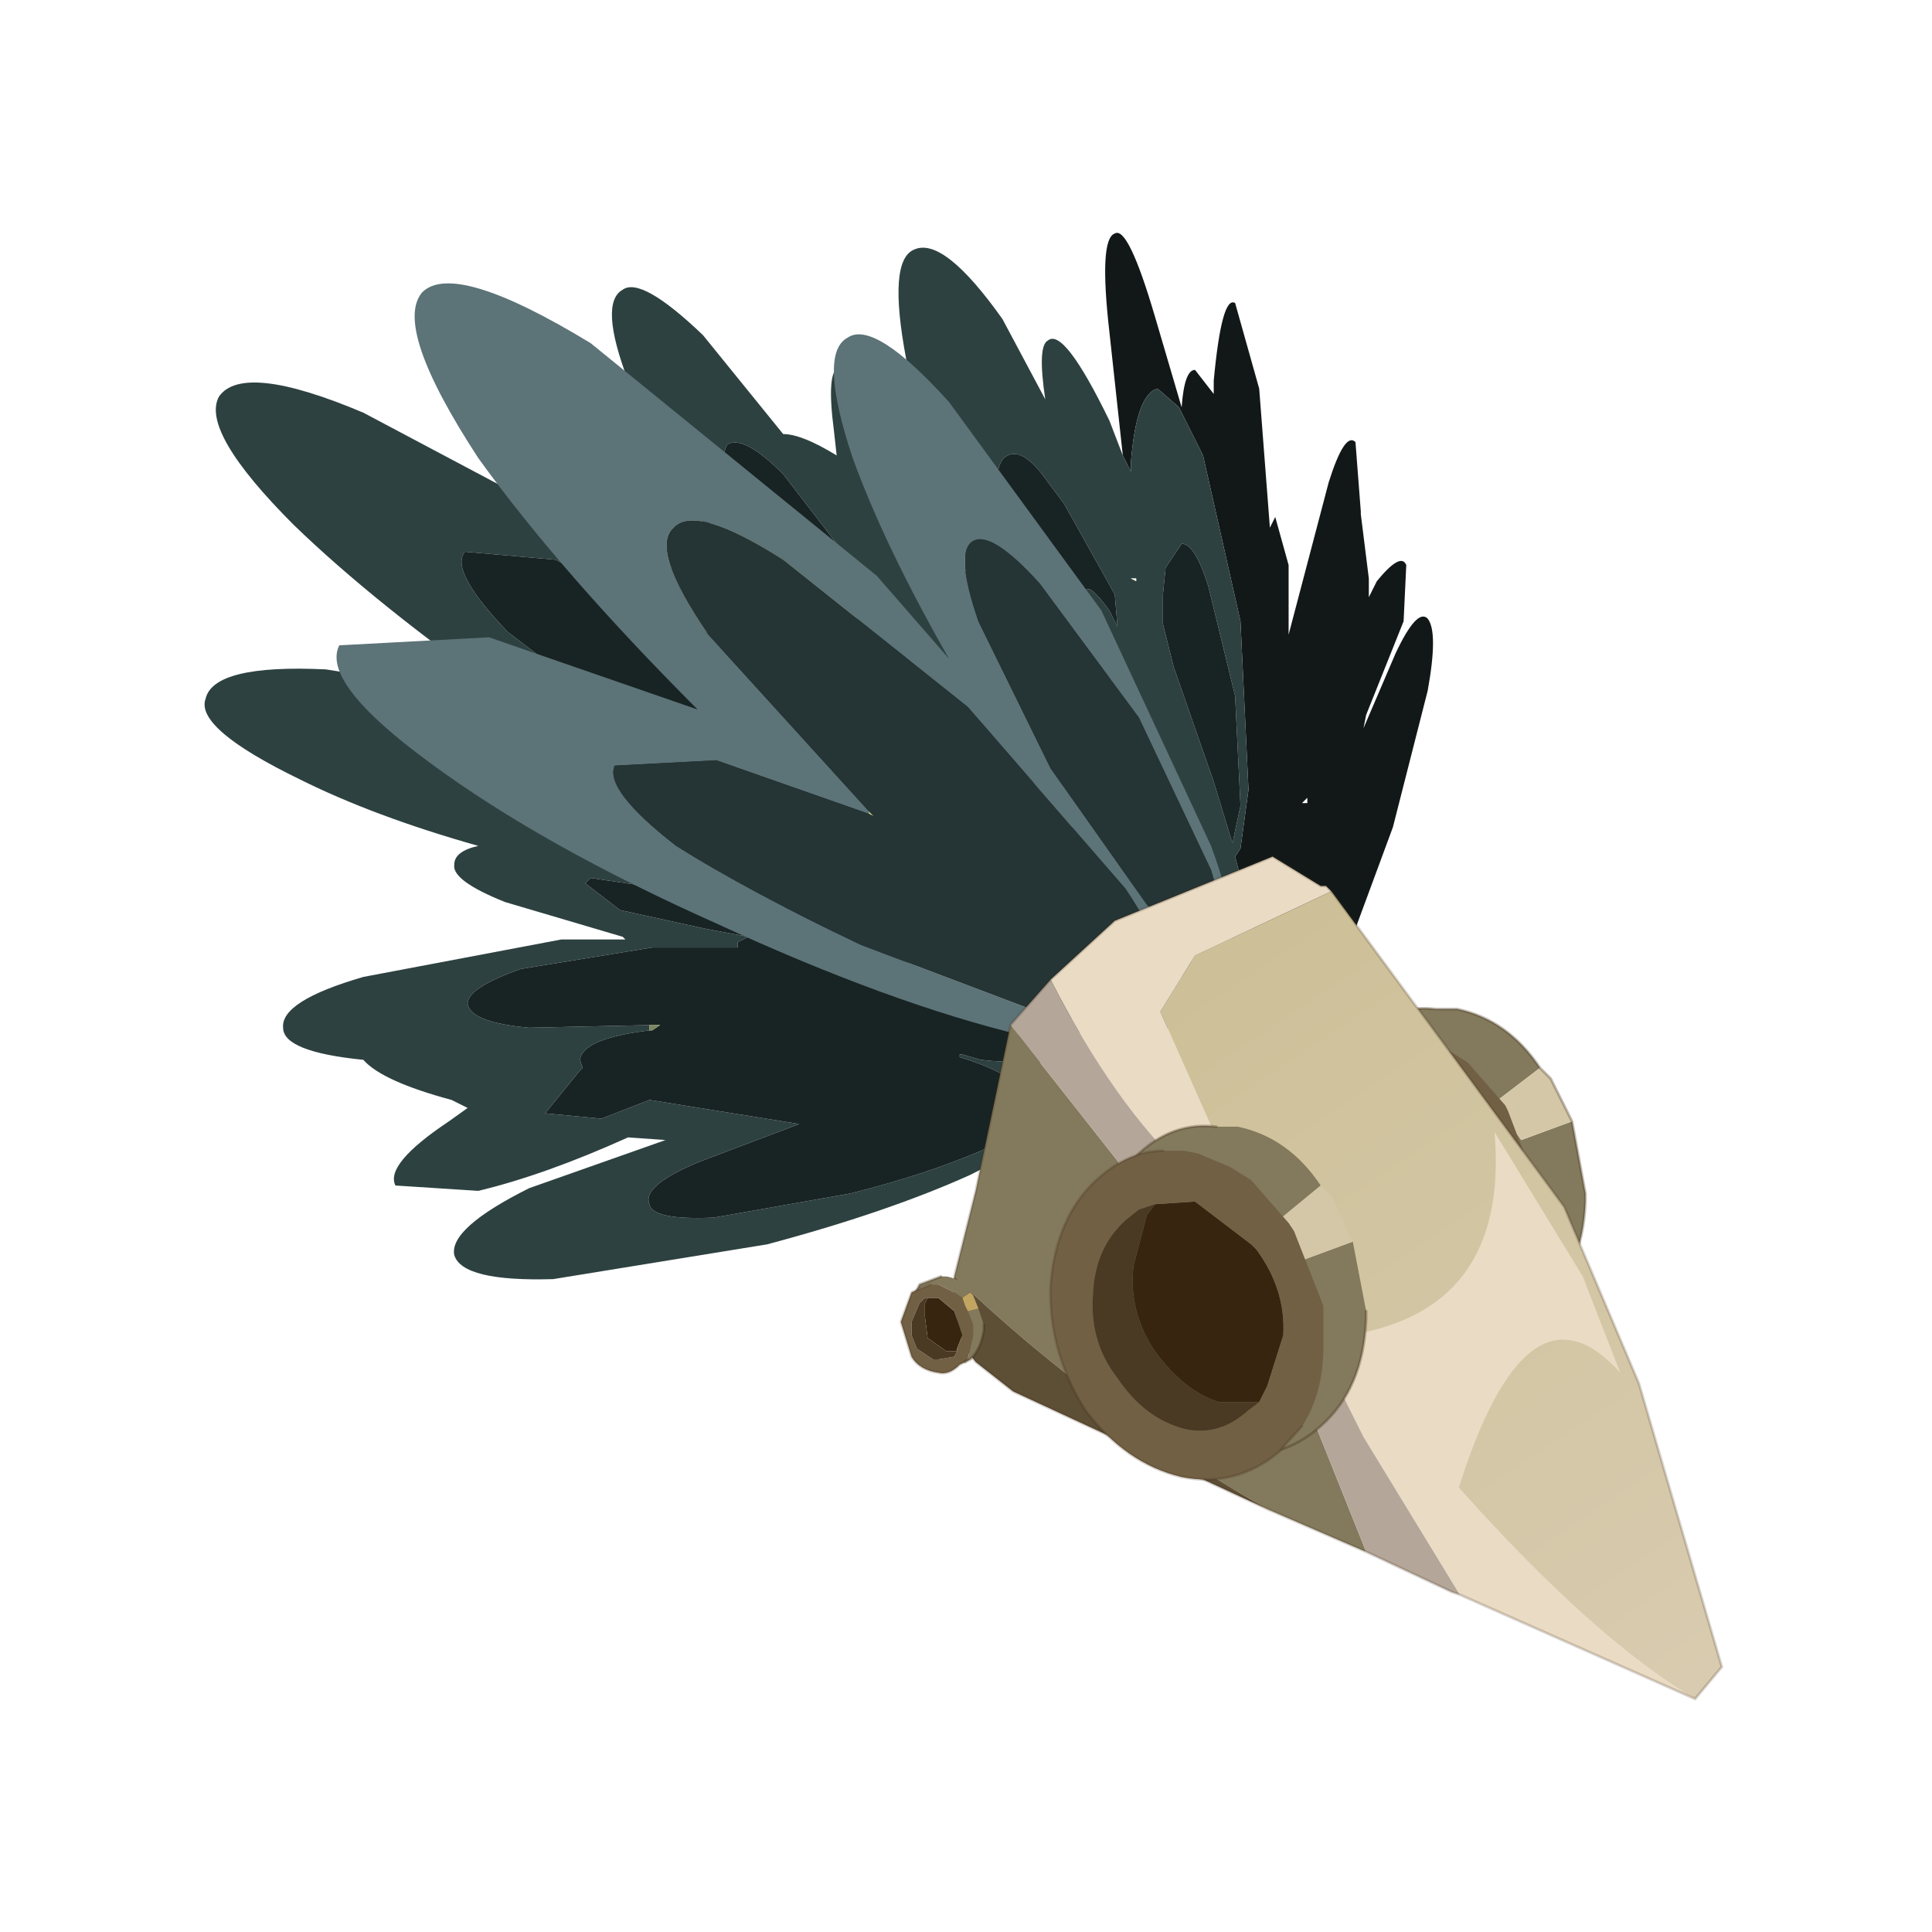 <?xml version="1.0" encoding="UTF-8" standalone="no"?>
<svg xmlns:xlink="http://www.w3.org/1999/xlink" height="440.0px" width="440.0px" xmlns="http://www.w3.org/2000/svg">
  <g transform="matrix(10.0, 0.0, 0.0, 10.0, 0.0, 0.0)">
    <use height="44.0" transform="matrix(0.909, 0.0, 0.0, 0.909, 2.0, 2.0)" width="44.0" xlink:href="#sprite0"/>
  </g>
  <defs>
    <g id="sprite0" transform="matrix(1.0, 0.0, 0.0, 1.0, 0.0, 0.0)">
      <use height="44.0" transform="matrix(1.0, 0.0, 0.0, 1.0, 0.0, 0.0)" width="44.0" xlink:href="#shape0"/>
      <use height="27.4" transform="matrix(1.34, 0.0, 0.0, 1.34, 2.95, 3.65)" width="28.35" xlink:href="#sprite1"/>
    </g>
    <g id="shape0" transform="matrix(1.0, 0.0, 0.0, 1.0, 0.0, 0.0)">
      <path d="M44.0 44.0 L0.0 44.0 0.0 0.0 44.0 0.0 44.0 44.0" fill="#43adca" fill-opacity="0.0" fill-rule="evenodd" stroke="none"/>
    </g>
    <g id="sprite1" transform="matrix(1.0, 0.0, 0.0, 1.0, 0.0, 0.0)">
      <use height="27.4" transform="matrix(1.0, 0.0, 0.0, 1.0, 0.0, 0.0)" width="28.35" xlink:href="#sprite2"/>
    </g>
    <g id="sprite2" transform="matrix(1.0, 0.0, 0.0, 1.0, 18.05, 29.45)">
      <use height="27.4" transform="matrix(1.0, 0.0, 0.0, 1.0, -18.05, -29.45)" width="28.35" xlink:href="#shape1"/>
    </g>
    <g id="shape1" transform="matrix(1.0, 0.0, 0.0, 1.0, 18.05, 29.45)">
      <path d="M-0.9 -25.3 L-0.8 -25.1 -0.75 -25.0 -0.75 -25.15 Q-0.65 -26.45 -0.25 -26.55 L0.15 -26.2 0.6 -25.3 1.3 -22.2 1.45 -19.05 1.3 -17.95 1.2 -17.8 1.65 -16.05 Q1.85 -14.8 1.65 -14.65 L1.55 -14.6 1.6 -14.55 1.8 -14.25 1.85 -14.25 Q2.1 -14.3 2.15 -15.95 L2.15 -16.1 2.3 -16.0 2.4 -16.55 2.45 -16.5 2.45 -16.1 2.6 -15.55 2.65 -15.5 Q2.85 -15.3 3.3 -16.05 L4.15 -18.35 4.8 -20.9 Q5.0 -22.0 4.8 -22.25 4.6 -22.45 4.2 -21.6 L3.6 -20.2 3.65 -20.45 4.35 -22.2 4.4 -23.25 Q4.3 -23.5 3.85 -22.95 L3.7 -22.65 3.7 -23.0 3.55 -24.2 3.55 -24.25 3.45 -25.55 Q3.25 -25.75 2.95 -24.8 L2.2 -21.95 2.2 -23.25 1.95 -24.15 1.85 -23.95 1.65 -26.55 1.2 -28.15 Q0.95 -28.3 0.8 -26.7 L0.8 -26.45 0.45 -26.9 Q0.25 -26.9 0.2 -26.2 L-0.3 -27.9 Q-0.8 -29.6 -1.05 -29.45 -1.35 -29.35 -1.15 -27.6 L-0.9 -25.3 M2.9 -21.0 L2.8 -20.7 2.9 -21.0 M2.55 -18.8 L2.45 -18.8 2.55 -18.9 2.55 -18.8" fill="#121818" fill-rule="evenodd" stroke="none"/>
      <path d="M-0.9 -25.3 L-1.15 -25.95 Q-2.0 -27.7 -2.3 -27.45 -2.5 -27.35 -2.35 -26.35 L-3.15 -27.85 Q-4.25 -29.4 -4.8 -29.15 -5.3 -28.95 -4.95 -27.1 -4.6 -25.3 -3.65 -22.95 L-4.15 -23.45 -5.3 -26.1 Q-5.8 -27.1 -6.2 -26.95 -6.45 -26.9 -6.3 -25.75 L-6.25 -25.3 Q-6.9 -25.7 -7.25 -25.7 L-8.75 -27.55 Q-9.9 -28.65 -10.25 -28.4 -10.7 -28.15 -10.15 -26.7 L-10.05 -26.65 Q-9.65 -25.45 -8.7 -23.95 L-8.55 -24.15 -8.05 -24.1 -8.15 -24.35 -8.4 -25.25 -8.3 -25.5 Q-8.0 -25.7 -7.25 -24.95 L-5.75 -23.0 -4.55 -20.9 -4.55 -20.8 -4.35 -20.65 Q-4.05 -20.0 -3.8 -20.15 L-3.65 -20.4 -3.65 -20.9 -4.05 -22.5 -4.15 -22.7 -3.95 -22.5 -3.8 -22.45 -2.1 -20.9 -2.25 -21.15 -2.5 -21.9 -3.15 -23.9 Q-3.4 -25.15 -3.05 -25.3 -2.75 -25.45 -2.3 -24.8 L-2.0 -24.4 -1.05 -22.7 -1.0 -22.1 -1.15 -22.4 Q-1.55 -22.95 -1.6 -22.75 -1.75 -22.65 -1.5 -21.95 L-0.2 -19.05 -0.6 -19.7 -1.15 -20.45 -1.55 -20.5 -1.35 -19.95 -1.0 -19.45 -0.9 -19.05 -0.9 -18.9 -1.35 -19.25 -1.35 -18.9 -1.55 -19.05 -2.05 -19.3 -1.85 -18.5 -1.85 -18.35 -1.55 -17.8 -0.9 -16.7 0.1 -15.35 0.35 -15.1 0.65 -14.55 1.2 -14.15 1.05 -15.1 0.65 -16.1 0.25 -17.35 0.15 -17.7 0.1 -17.75 -0.1 -18.3 0.1 -18.25 0.25 -17.8 0.35 -17.4 0.95 -15.55 1.55 -14.6 1.65 -14.65 Q1.85 -14.8 1.65 -16.05 L1.2 -17.8 1.3 -17.95 1.45 -19.05 1.3 -22.2 0.6 -25.3 0.15 -26.2 -0.25 -26.55 Q-0.65 -26.45 -0.75 -25.15 L-0.75 -25.0 -0.8 -25.1 -0.9 -25.3 M-11.8 -24.35 L-15.1 -26.1 Q-17.35 -27.05 -17.8 -26.4 -18.15 -25.75 -16.4 -24.0 -14.85 -22.5 -12.35 -20.75 L-15.8 -21.3 Q-17.9 -21.4 -18.05 -20.75 -18.25 -20.2 -16.3 -19.25 -14.9 -18.55 -12.95 -18.0 -13.4 -17.9 -13.4 -17.65 -13.45 -17.35 -12.45 -16.95 L-10.25 -16.3 -10.2 -16.25 -11.4 -16.25 -15.1 -15.55 Q-16.65 -15.1 -16.6 -14.6 -16.6 -14.15 -15.1 -14.0 -14.75 -13.6 -13.45 -13.25 L-13.15 -13.1 -13.5 -12.85 Q-14.7 -12.05 -14.5 -11.65 L-12.95 -11.55 Q-11.7 -11.85 -10.15 -12.55 L-9.45 -12.5 -12.0 -11.6 Q-13.5 -10.85 -13.4 -10.35 -13.25 -9.85 -11.55 -9.9 L-7.55 -10.55 Q-5.3 -11.15 -3.75 -11.85 -2.25 -12.6 -2.35 -13.1 L-2.4 -13.3 -2.85 -13.8 Q-2.5 -13.85 -2.4 -14.0 -2.3 -14.35 -3.15 -14.95 L-3.4 -15.1 -6.05 -16.35 -6.0 -16.45 -6.2 -16.75 Q-4.25 -16.75 -4.1 -17.35 L-4.15 -17.55 Q-4.0 -17.9 -4.35 -18.45 L-4.7 -18.95 -4.85 -19.05 -5.6 -19.75 -6.85 -20.5 -5.3 -19.3 -4.75 -18.7 Q-4.35 -18.1 -4.55 -17.8 L-4.6 -17.75 -4.55 -17.5 Q-4.6 -17.1 -6.0 -17.1 L-8.1 -17.45 -9.2 -17.7 -9.8 -17.85 -12.25 -18.7 Q-13.6 -19.25 -13.45 -19.75 -13.4 -20.2 -11.95 -20.05 L-9.45 -19.7 -9.45 -19.75 -12.4 -22.0 Q-13.5 -23.15 -13.2 -23.5 L-11.5 -23.35 -8.3 -21.65 -9.0 -22.3 -9.45 -22.95 -10.0 -23.4 -11.8 -24.35 M-9.75 -14.65 L-12.0 -14.6 Q-13.1 -14.7 -13.15 -15.05 -13.15 -15.35 -12.15 -15.7 L-9.7 -16.1 -8.1 -16.1 -8.1 -16.2 -7.9 -16.3 -8.7 -16.45 -10.3 -16.8 -10.95 -17.3 -10.85 -17.4 -6.45 -16.75 -6.2 -16.5 Q-6.25 -16.25 -6.9 -16.25 L-5.1 -15.75 -3.25 -14.85 Q-2.55 -14.45 -2.65 -14.15 -2.75 -13.9 -3.55 -14.0 L-3.9 -14.1 -3.95 -14.1 -3.95 -14.05 Q-2.8 -13.7 -2.8 -13.3 L-2.8 -13.25 -2.75 -13.1 Q-2.6 -12.8 -3.55 -12.3 -4.6 -11.85 -6.0 -11.5 L-8.55 -11.05 Q-9.7 -11.0 -9.75 -11.3 -9.9 -11.65 -8.8 -12.1 L-6.95 -12.8 -9.75 -13.25 -10.65 -12.9 -11.7 -13.0 -11.05 -13.8 -11.0 -13.85 -11.05 -14.0 Q-11.0 -14.4 -9.75 -14.55 L-9.75 -14.65 M-0.65 -22.95 L-0.75 -23.0 -0.65 -23.0 -0.65 -22.95 M0.2 -23.65 Q0.45 -23.65 0.7 -22.85 L1.2 -20.8 1.3 -18.75 1.15 -18.05 0.8 -19.2 0.05 -21.35 -0.15 -22.15 -0.15 -22.7 -0.1 -23.2 0.2 -23.65" fill="#2e4141" fill-rule="evenodd" stroke="none"/>
      <path d="M1.55 -14.6 L0.95 -15.55 0.35 -17.4 0.25 -17.35 0.65 -16.1 1.05 -15.1 1.2 -14.15 0.65 -14.55 0.35 -15.1 0.1 -15.35 -0.9 -16.7 -1.55 -17.8 -1.6 -17.85 -2.05 -18.15 -1.65 -17.5 -1.15 -16.95 -2.3 -17.65 -2.85 -17.7 -2.5 -16.8 -1.3 -15.5 0.0 -14.55 0.55 -14.5 Q1.15 -13.7 1.35 -13.95 L1.35 -14.55 1.8 -14.25 1.6 -14.55 1.55 -14.6 M-8.7 -23.95 Q-9.65 -25.45 -10.05 -26.65 L-10.15 -26.7 -11.1 -26.9 Q-11.5 -26.6 -10.65 -25.1 L-10.5 -24.85 -12.0 -25.05 -11.8 -24.35 -10.0 -23.4 -9.45 -22.95 -9.45 -23.2 -8.45 -23.1 -8.3 -23.0 -8.7 -23.95 M-4.35 -18.45 L-3.55 -18.4 Q-3.25 -18.7 -3.8 -19.75 L-4.2 -20.2 -4.15 -20.05 -4.0 -19.9 Q-3.5 -18.95 -3.75 -18.7 -4.0 -18.5 -4.7 -18.95 L-4.35 -18.45 M2.15 -15.95 L2.35 -15.75 2.35 -15.8 2.45 -16.1 2.45 -16.5 2.4 -16.55 2.3 -16.0 2.15 -16.1 2.15 -15.95 M-6.95 -12.8 L-6.9 -12.8 -6.95 -12.8 M-1.75 -16.6 Q-1.75 -16.8 -1.35 -16.6 L-0.55 -16.0 0.2 -15.1 0.45 -14.55 0.1 -14.6 -0.75 -15.2 -1.5 -16.05 -1.75 -16.6 M-0.65 -22.95 L-0.65 -23.0 -0.75 -23.0 -0.65 -22.95" fill="#f7f6e5" fill-rule="evenodd" stroke="none"/>
      <path d="M-1.85 -18.5 L-2.05 -19.3 -1.55 -19.05 -1.35 -18.9 -1.35 -19.25 -0.9 -18.9 -0.9 -19.05 -1.0 -19.45 -1.35 -19.95 -1.55 -20.5 -1.15 -20.45 -0.6 -19.7 -0.2 -19.05 -1.5 -21.95 Q-1.75 -22.65 -1.6 -22.75 -1.55 -22.95 -1.15 -22.4 L-1.0 -22.1 -1.05 -22.7 -2.0 -24.4 -2.3 -24.8 Q-2.75 -25.45 -3.05 -25.3 -3.4 -25.15 -3.15 -23.9 L-2.5 -21.9 -2.25 -21.15 -2.1 -20.9 -3.8 -22.45 -3.95 -22.5 -4.15 -22.7 -4.05 -22.5 -3.65 -20.9 -3.65 -20.4 -3.55 -20.25 -3.05 -19.7 -2.55 -19.15 -1.85 -18.5 M-4.55 -20.8 L-4.55 -20.9 -5.75 -23.0 -7.25 -24.95 Q-8.0 -25.7 -8.3 -25.5 L-8.4 -25.25 -8.15 -24.35 -8.05 -24.1 -7.45 -23.7 -5.55 -21.95 -4.35 -20.3 -4.55 -20.8 M-9.45 -19.7 L-11.95 -20.05 Q-13.4 -20.2 -13.45 -19.75 -13.6 -19.25 -12.25 -18.7 L-9.8 -17.85 -9.2 -17.7 -8.1 -17.45 -6.0 -17.1 Q-4.6 -17.1 -4.55 -17.5 L-4.6 -17.75 -4.55 -17.8 Q-4.35 -18.1 -4.75 -18.7 L-5.3 -19.3 -6.85 -20.5 -7.35 -20.9 -8.3 -21.65 -11.5 -23.35 -13.2 -23.5 Q-13.5 -23.15 -12.4 -22.0 L-9.45 -19.75 -9.3 -19.7 -9.45 -19.7 M-6.95 -12.8 L-8.8 -12.1 Q-9.9 -11.65 -9.75 -11.3 -9.7 -11.0 -8.55 -11.05 L-6.0 -11.5 Q-4.6 -11.85 -3.55 -12.3 -2.6 -12.8 -2.75 -13.1 L-2.8 -13.25 -2.8 -13.3 Q-2.8 -13.7 -3.95 -14.05 L-3.95 -14.1 -3.9 -14.1 -3.55 -14.0 Q-2.75 -13.9 -2.65 -14.15 -2.55 -14.45 -3.25 -14.85 L-5.1 -15.75 -6.9 -16.25 Q-6.25 -16.25 -6.2 -16.5 L-6.45 -16.75 -10.85 -17.4 -10.95 -17.3 -10.3 -16.8 -8.7 -16.45 -7.9 -16.3 -8.1 -16.2 -8.1 -16.1 -9.7 -16.1 -12.15 -15.7 Q-13.15 -15.35 -13.15 -15.05 -13.1 -14.7 -12.0 -14.6 L-9.75 -14.65 -9.55 -14.65 -9.7 -14.55 -9.75 -14.55 Q-11.0 -14.4 -11.05 -14.0 L-11.0 -13.85 -11.05 -13.8 -11.7 -13.0 -10.65 -12.9 -9.75 -13.25 -6.95 -12.8 -6.9 -12.8 -6.95 -12.8 M0.2 -23.65 L-0.1 -23.2 -0.15 -22.7 -0.15 -22.15 0.05 -21.35 0.8 -19.2 1.15 -18.05 1.3 -18.75 1.2 -20.8 0.7 -22.85 Q0.45 -23.65 0.2 -23.65" fill="#182323" fill-rule="evenodd" stroke="none"/>
      <path d="M0.35 -17.4 L0.25 -17.8 0.15 -17.7 0.25 -17.35 0.35 -17.4 M-1.55 -17.8 L-1.85 -18.35 -1.85 -18.5 -2.55 -19.15 -3.05 -19.7 -3.55 -20.25 -3.65 -20.4 -3.8 -20.15 Q-4.05 -20.0 -4.35 -20.65 L-4.55 -20.8 -4.35 -20.3 -4.15 -20.05 -4.2 -20.2 -3.8 -19.75 -2.05 -18.15 -1.6 -17.85 -1.55 -17.8" fill="#949389" fill-rule="evenodd" stroke="none"/>
      <path d="M0.25 -17.8 L0.1 -18.25 -0.1 -18.3 0.1 -17.75 0.15 -17.7 0.25 -17.8" fill="#7a7351" fill-rule="evenodd" stroke="none"/>
      <path d="M-8.05 -24.1 L-8.55 -24.15 -8.7 -23.95 -8.3 -23.0 -8.45 -23.1 -9.45 -23.2 -9.45 -22.95 -9.0 -22.3 -8.3 -21.65 -7.35 -20.9 -6.85 -20.5 -5.6 -19.75 -4.85 -19.05 -4.7 -18.95 Q-4.0 -18.5 -3.75 -18.7 -3.5 -18.95 -4.0 -19.9 L-4.15 -20.05 -4.35 -20.3 -5.55 -21.95 -7.45 -23.7 -8.05 -24.1 M-1.75 -16.6 L-1.5 -16.05 -0.75 -15.2 0.1 -14.6 0.45 -14.55 0.2 -15.1 -0.55 -16.0 -1.35 -16.6 Q-1.75 -16.8 -1.75 -16.6" fill="#cbc087" fill-rule="evenodd" stroke="none"/>
      <path d="M-9.45 -19.75 L-9.45 -19.7 -9.3 -19.7 -9.45 -19.75 M-9.75 -14.55 L-9.7 -14.55 -9.55 -14.65 -9.75 -14.65 -9.75 -14.55" fill="#7b875d" fill-rule="evenodd" stroke="none"/>
      <path d="M-5.65 -18.6 L-5.65 -18.65 -5.55 -18.55 -5.65 -18.6" fill="#c4d894" fill-rule="evenodd" stroke="none"/>
      <path d="M0.9 -15.8 Q0.65 -15.65 0.1 -16.0 0.35 -15.25 0.2 -14.9 L0.15 -14.6 -2.75 -14.45 Q-5.25 -15.05 -8.5 -16.55 -11.75 -18.0 -13.85 -19.55 -15.9 -21.05 -15.55 -21.75 L-12.75 -21.9 -8.85 -20.55 Q-11.4 -23.1 -12.95 -25.25 -14.55 -27.7 -14.0 -28.35 -13.4 -28.95 -10.85 -27.4 L-5.5 -23.05 -4.15 -21.5 Q-5.35 -23.6 -5.95 -25.25 -6.6 -27.2 -6.05 -27.5 -5.55 -27.85 -4.15 -26.3 L-1.3 -22.4 0.75 -18.0 Q1.45 -16.1 0.9 -15.8 M-5.65 -18.6 L-8.5 -19.6 -10.4 -19.5 Q-10.6 -19.05 -9.25 -18.0 -7.9 -17.15 -5.8 -16.15 L-2.1 -14.75 -0.3 -14.9 -0.3 -15.25 -0.25 -15.3 Q0.15 -15.7 -0.85 -17.2 L-3.8 -20.6 -7.25 -23.35 Q-8.9 -24.4 -9.3 -23.95 -9.75 -23.55 -8.65 -21.95 L-5.65 -18.65 -5.65 -18.6 M-0.45 -16.9 Q0.45 -16.0 0.75 -16.2 1.1 -16.4 0.75 -17.55 L-0.6 -20.4 -2.45 -22.9 Q-3.35 -23.9 -3.7 -23.7 -4.05 -23.5 -3.6 -22.2 L-2.25 -19.45 -0.45 -16.9" fill="#5c7378" fill-rule="evenodd" stroke="none"/>
      <path d="M-0.45 -16.9 L-2.25 -19.45 -3.6 -22.2 Q-4.05 -23.5 -3.7 -23.7 -3.35 -23.9 -2.45 -22.9 L-0.6 -20.4 0.75 -17.55 Q1.1 -16.4 0.75 -16.2 0.45 -16.0 -0.45 -16.9 M-5.65 -18.65 L-8.65 -21.95 Q-9.75 -23.55 -9.3 -23.95 -8.9 -24.4 -7.25 -23.35 L-3.8 -20.6 -0.85 -17.2 Q0.15 -15.7 -0.25 -15.3 L-0.3 -15.25 -0.3 -14.9 -2.1 -14.75 -5.8 -16.15 Q-7.9 -17.15 -9.25 -18.0 -10.6 -19.05 -10.4 -19.5 L-8.5 -19.6 -5.65 -18.6 -5.55 -18.55 -5.65 -18.65" fill="#253434" fill-rule="evenodd" stroke="none"/>
      <path d="M7.5 -12.85 L7.75 -11.5 7.75 -11.35 Q7.7 -10.05 6.9 -9.4 6.1 -8.7 5.05 -8.9 4.05 -9.2 3.3 -10.15 2.6 -11.2 2.65 -12.5 2.75 -13.7 3.5 -14.45 4.2 -15.05 4.95 -14.95 L5.35 -14.95 Q6.3 -14.75 6.9 -13.85 L6.05 -13.2 6.55 -12.5 7.5 -12.85" fill="#83795c" fill-rule="evenodd" stroke="none"/>
      <path d="M6.9 -13.85 L7.1 -13.65 7.5 -12.85 6.55 -12.5 6.05 -13.2 6.9 -13.85" fill="#d4c7a7" fill-rule="evenodd" stroke="none"/>
      <path d="M6.9 -13.85 L7.1 -13.65 7.5 -12.85 7.75 -11.5 7.75 -11.35 Q7.7 -10.05 6.9 -9.4 6.1 -8.7 5.05 -8.9 4.05 -9.2 3.3 -10.15 2.6 -11.2 2.65 -12.5 2.75 -13.7 3.5 -14.45 4.2 -15.05 4.95 -14.95 L5.35 -14.95 Q6.3 -14.75 6.9 -13.85 Z" fill="none" stroke="#382510" stroke-linecap="round" stroke-linejoin="round" stroke-opacity="0.302" stroke-width="0.05"/>
      <path d="M5.7 -9.85 L5.85 -10.1 6.1 -11.05 Q6.15 -11.9 5.65 -12.65 L5.55 -12.75 Q5.1 -13.4 4.45 -13.55 L3.75 -13.55 3.7 -13.55 3.55 -13.3 Q3.35 -12.9 3.3 -12.35 3.2 -11.45 3.75 -10.75 4.25 -10.0 4.95 -9.85 L5.7 -9.85" fill="#382510" fill-rule="evenodd" stroke="none"/>
      <path d="M6.45 -9.35 Q6.85 -10.0 6.9 -10.85 L6.85 -11.6 6.3 -13.05 6.25 -13.15 5.55 -13.95 5.15 -14.2 4.5 -14.45 4.25 -14.5 4.1 -14.5 3.85 -14.5 Q3.2 -14.5 2.65 -13.95 1.85 -13.25 1.8 -12.0 1.75 -10.75 2.4 -9.7 3.15 -8.65 4.2 -8.4 5.25 -8.2 6.0 -8.9 L6.45 -9.35 M3.7 -13.55 L3.75 -13.55 4.45 -13.55 Q5.1 -13.4 5.55 -12.75 L5.65 -12.65 Q6.15 -11.9 6.1 -11.05 L5.85 -10.1 5.7 -9.85 5.5 -9.65 Q4.95 -9.2 4.25 -9.3 3.5 -9.5 3.0 -10.25 2.5 -10.95 2.55 -11.85 2.6 -12.7 3.15 -13.2 L3.45 -13.45 3.7 -13.55" fill="#716044" fill-rule="evenodd" stroke="none"/>
      <path d="M3.7 -13.55 L3.45 -13.45 3.15 -13.2 Q2.6 -12.7 2.55 -11.85 2.5 -10.95 3.0 -10.25 3.5 -9.5 4.25 -9.3 4.95 -9.2 5.5 -9.65 L5.7 -9.85 4.95 -9.85 Q4.25 -10.0 3.75 -10.75 3.2 -11.45 3.3 -12.35 3.35 -12.9 3.55 -13.3 L3.7 -13.55" fill="#4a3923" fill-rule="evenodd" stroke="none"/>
      <path d="M3.85 -14.5 Q3.2 -14.5 2.65 -13.95 1.85 -13.25 1.8 -12.0 1.75 -10.75 2.4 -9.7 3.15 -8.65 4.2 -8.4 5.25 -8.2 6.0 -8.9 L6.45 -9.35" fill="none" stroke="#382510" stroke-linecap="round" stroke-linejoin="round" stroke-opacity="0.302" stroke-width="0.6"/>
      <path d="M-2.25 -15.5 L-1.05 -16.6 1.9 -17.8 2.8 -17.25 2.9 -17.25 3.0 -17.15 0.45 -15.95 -0.2 -14.9 1.0 -12.2 0.95 -12.2 Q0.65 -12.15 0.3 -11.9 -1.05 -13.15 -2.25 -15.5 M9.8 -2.05 L5.4 -4.0 3.6 -6.95 3.15 -7.85 3.35 -8.35 3.5 -8.2 3.75 -7.95 3.85 -7.8 Q7.35 -3.5 9.8 -2.05" fill="#eadbc4" fill-rule="evenodd" stroke="none"/>
      <path d="M3.65 -4.8 L1.8 -5.6 Q-1.5 -7.5 -4.05 -9.95 L-3.8 -10.95 -3.65 -11.55 -3.0 -14.65 -0.4 -11.35 -0.9 -10.25 Q-1.05 -9.3 -0.4 -8.45 0.3 -7.55 1.1 -7.35 L2.5 -7.5 2.65 -7.3 3.65 -4.8" fill="#83795c" fill-rule="evenodd" stroke="none"/>
      <path d="M1.8 -5.6 L-2.95 -7.8 -3.65 -8.35 Q-4.1 -8.9 -4.05 -9.95 -1.5 -7.5 1.8 -5.6" fill="#5d4e36" fill-rule="evenodd" stroke="none"/>
      <path d="M-2.25 -15.5 Q-1.05 -13.15 0.3 -11.9 L0.05 -11.8 -0.4 -11.35 -3.0 -14.65 -2.25 -15.5 M5.4 -4.0 L5.25 -4.05 3.65 -4.8 2.65 -7.3 2.5 -7.5 2.65 -7.55 3.15 -7.85 3.6 -6.95 5.4 -4.0" fill="#b4a698" fill-rule="evenodd" stroke="none"/>
      <path d="M1.0 -12.2 L-0.2 -14.9 0.45 -15.95 3.0 -17.15 7.35 -11.25 8.75 -7.95 10.3 -2.65 9.8 -2.05 Q7.35 -3.5 3.85 -7.8 L3.75 -7.95 3.5 -8.2 3.35 -8.35 3.4 -8.4 1.0 -12.2" fill="url(#gradient0)" fill-rule="evenodd" stroke="none"/>
      <path d="M3.0 -17.15 L2.9 -17.25 2.8 -17.25 1.9 -17.8 -1.05 -16.6 -2.25 -15.5 M3.0 -17.15 L7.35 -11.25 8.75 -7.95 10.3 -2.65 9.8 -2.05 5.4 -4.0 5.25 -4.05 3.65 -4.8 1.8 -5.6 -2.95 -7.8 -3.65 -8.35 Q-4.1 -8.9 -4.05 -9.95 L-3.8 -10.95 -3.65 -11.55 -3.0 -14.65 -2.25 -15.5" fill="none" stroke="#382510" stroke-linecap="round" stroke-linejoin="round" stroke-opacity="0.2" stroke-width="0.05"/>
      <path d="M-3.75 -9.65 Q-3.9 -9.9 -4.2 -9.95 L-4.3 -9.95 -4.7 -9.8 -4.75 -9.7 -4.5 -9.8 -4.35 -9.8 -4.15 -9.7 -4.05 -9.65 -3.9 -9.55 -3.75 -9.65 M-3.6 -9.35 L-3.8 -9.3 -3.7 -9.05 -3.7 -8.85 -3.8 -8.4 -3.85 -8.35 -3.75 -8.4 Q-3.55 -8.6 -3.5 -8.95 L-3.5 -9.05 -3.6 -9.35" fill="#83795c" fill-rule="evenodd" stroke="none"/>
      <path d="M-3.75 -9.65 L-3.9 -9.55 -3.85 -9.4 -3.8 -9.3 -3.6 -9.35 -3.7 -9.6 -3.75 -9.65" fill="#c2a561" fill-rule="evenodd" stroke="none"/>
      <path d="M-4.0 -8.55 L-4.0 -8.6 -3.9 -8.85 -4.05 -9.3 -4.35 -9.55 -4.55 -9.55 -4.6 -9.45 -4.6 -9.2 -4.55 -8.8 -4.2 -8.55 -4.0 -8.55" fill="#382510" fill-rule="evenodd" stroke="none"/>
      <path d="M-3.9 -9.55 L-4.05 -9.65 -4.15 -9.7 -4.35 -9.8 -4.5 -9.8 -4.75 -9.7 -4.85 -9.65 -5.05 -9.1 -4.85 -8.45 Q-4.7 -8.2 -4.35 -8.15 -4.15 -8.1 -3.95 -8.3 L-3.85 -8.35 -3.8 -8.4 -3.7 -8.85 -3.7 -9.05 -3.8 -9.3 -3.85 -9.4 -3.9 -9.55 M-4.55 -9.55 L-4.35 -9.55 -4.05 -9.3 -3.9 -8.85 -4.0 -8.6 -4.0 -8.55 -4.05 -8.45 -4.35 -8.4 -4.45 -8.4 -4.75 -8.6 -4.85 -8.85 -4.85 -9.1 -4.7 -9.45 -4.6 -9.55 -4.55 -9.55" fill="#716044" fill-rule="evenodd" stroke="none"/>
      <path d="M-4.55 -9.55 L-4.6 -9.55 -4.7 -9.45 -4.85 -9.1 -4.85 -8.85 -4.75 -8.6 -4.45 -8.4 -4.35 -8.4 -4.05 -8.45 -4.0 -8.55 -4.2 -8.55 -4.55 -8.8 -4.6 -9.2 -4.6 -9.45 -4.55 -9.55" fill="#4a3923" fill-rule="evenodd" stroke="none"/>
      <path d="M-4.75 -9.7 L-4.7 -9.8 -4.3 -9.95 M-3.5 -9.05 L-3.5 -8.95 Q-3.55 -8.6 -3.75 -8.4 L-3.85 -8.35" fill="none" stroke="#382510" stroke-linecap="round" stroke-linejoin="round" stroke-opacity="0.302" stroke-width="0.05"/>
      <path d="M-4.5 -9.8 L-4.75 -9.7 -4.85 -9.65 -5.05 -9.1 -4.85 -8.45 Q-4.7 -8.2 -4.35 -8.15 -4.15 -8.1 -3.95 -8.3 L-3.85 -8.35 -3.8 -8.4" fill="none" stroke="#382510" stroke-linecap="round" stroke-linejoin="round" stroke-opacity="0.2" stroke-width="0.05"/>
      <path d="M7.7 -9.95 L6.05 -12.65 Q6.35 -9.1 2.9 -8.8 L5.35 -5.9 Q6.65 -10.1 8.4 -8.15 L7.7 -9.95" fill="#eadbc4" fill-rule="evenodd" stroke="none"/>
      <path d="M0.85 -12.75 L1.25 -12.75 Q2.2 -12.55 2.8 -11.65 L1.95 -10.95 2.45 -10.25 3.4 -10.6 3.65 -9.3 3.65 -9.15 Q3.6 -7.85 2.8 -7.15 2.0 -6.45 0.95 -6.65 -0.1 -6.95 -0.8 -7.95 -1.5 -9.05 -1.45 -10.25 -1.35 -11.5 -0.6 -12.25 0.05 -12.85 0.85 -12.75" fill="#83795c" fill-rule="evenodd" stroke="none"/>
      <path d="M3.4 -10.6 L2.45 -10.25 1.95 -10.95 2.8 -11.65 3.0 -11.45 3.4 -10.6" fill="#d4c7a7" fill-rule="evenodd" stroke="none"/>
      <path d="M0.85 -12.75 Q0.05 -12.85 -0.6 -12.25 -1.35 -11.5 -1.45 -10.25 -1.5 -9.05 -0.8 -7.95 -0.1 -6.95 0.95 -6.65 2.0 -6.45 2.8 -7.15 3.6 -7.85 3.65 -9.15 L3.65 -9.3" fill="none" stroke="#382510" stroke-linecap="round" stroke-linejoin="round" stroke-opacity="0.302" stroke-width="0.05"/>
      <path d="M-0.3 -11.3 L0.45 -11.35 1.5 -10.55 1.6 -10.45 Q2.15 -9.7 2.1 -8.85 L1.8 -7.9 1.65 -7.6 0.9 -7.6 Q0.25 -7.8 -0.3 -8.55 -0.8 -9.3 -0.7 -10.15 L-0.45 -11.1 -0.3 -11.3" fill="#382510" fill-rule="evenodd" stroke="none"/>
      <path d="M-0.15 -12.3 L0.1 -12.3 0.25 -12.3 0.5 -12.25 1.1 -12.0 1.5 -11.75 2.2 -10.95 2.3 -10.8 2.85 -9.4 2.85 -8.65 Q2.85 -7.75 2.45 -7.15 L2.0 -6.65 Q1.2 -6.0 0.2 -6.2 -0.85 -6.45 -1.6 -7.45 -2.3 -8.55 -2.25 -9.8 -2.15 -11.05 -1.4 -11.75 -0.8 -12.3 -0.15 -12.3 M1.65 -7.6 L1.8 -7.9 2.1 -8.85 Q2.15 -9.7 1.6 -10.45 L1.5 -10.55 0.45 -11.35 -0.3 -11.3 -0.6 -11.2 -0.85 -11.0 Q-1.4 -10.5 -1.45 -9.7 -1.55 -8.75 -1.0 -8.05 -0.5 -7.3 0.25 -7.1 0.9 -6.95 1.45 -7.45 L1.65 -7.6" fill="#716044" fill-rule="evenodd" stroke="none"/>
      <path d="M-0.3 -11.3 L-0.45 -11.1 -0.7 -10.15 Q-0.8 -9.3 -0.3 -8.55 0.25 -7.8 0.9 -7.6 L1.65 -7.6 1.45 -7.45 Q0.9 -6.95 0.25 -7.1 -0.5 -7.3 -1.0 -8.05 -1.55 -8.75 -1.45 -9.7 -1.4 -10.5 -0.85 -11.0 L-0.6 -11.2 -0.3 -11.3" fill="#4a3923" fill-rule="evenodd" stroke="none"/>
      <path d="M-0.15 -12.3 Q-0.8 -12.3 -1.4 -11.75 -2.15 -11.05 -2.25 -9.8 -2.3 -8.55 -1.6 -7.45 -0.85 -6.45 0.2 -6.2 1.2 -6.0 2.0 -6.65 L2.45 -7.15" fill="none" stroke="#382510" stroke-linecap="round" stroke-linejoin="round" stroke-opacity="0.2" stroke-width="0.05"/>
    </g>
    <linearGradient gradientTransform="matrix(0.006, 0.008, 0.003, -0.002, 5.7, -9.45)" gradientUnits="userSpaceOnUse" id="gradient0" spreadMethod="pad" x1="-819.2" x2="819.2">
      <stop offset="0.0" stop-color="#cdc098"/>
      <stop offset="1.0" stop-color="#d8cbaf"/>
    </linearGradient>
  </defs>
</svg>
